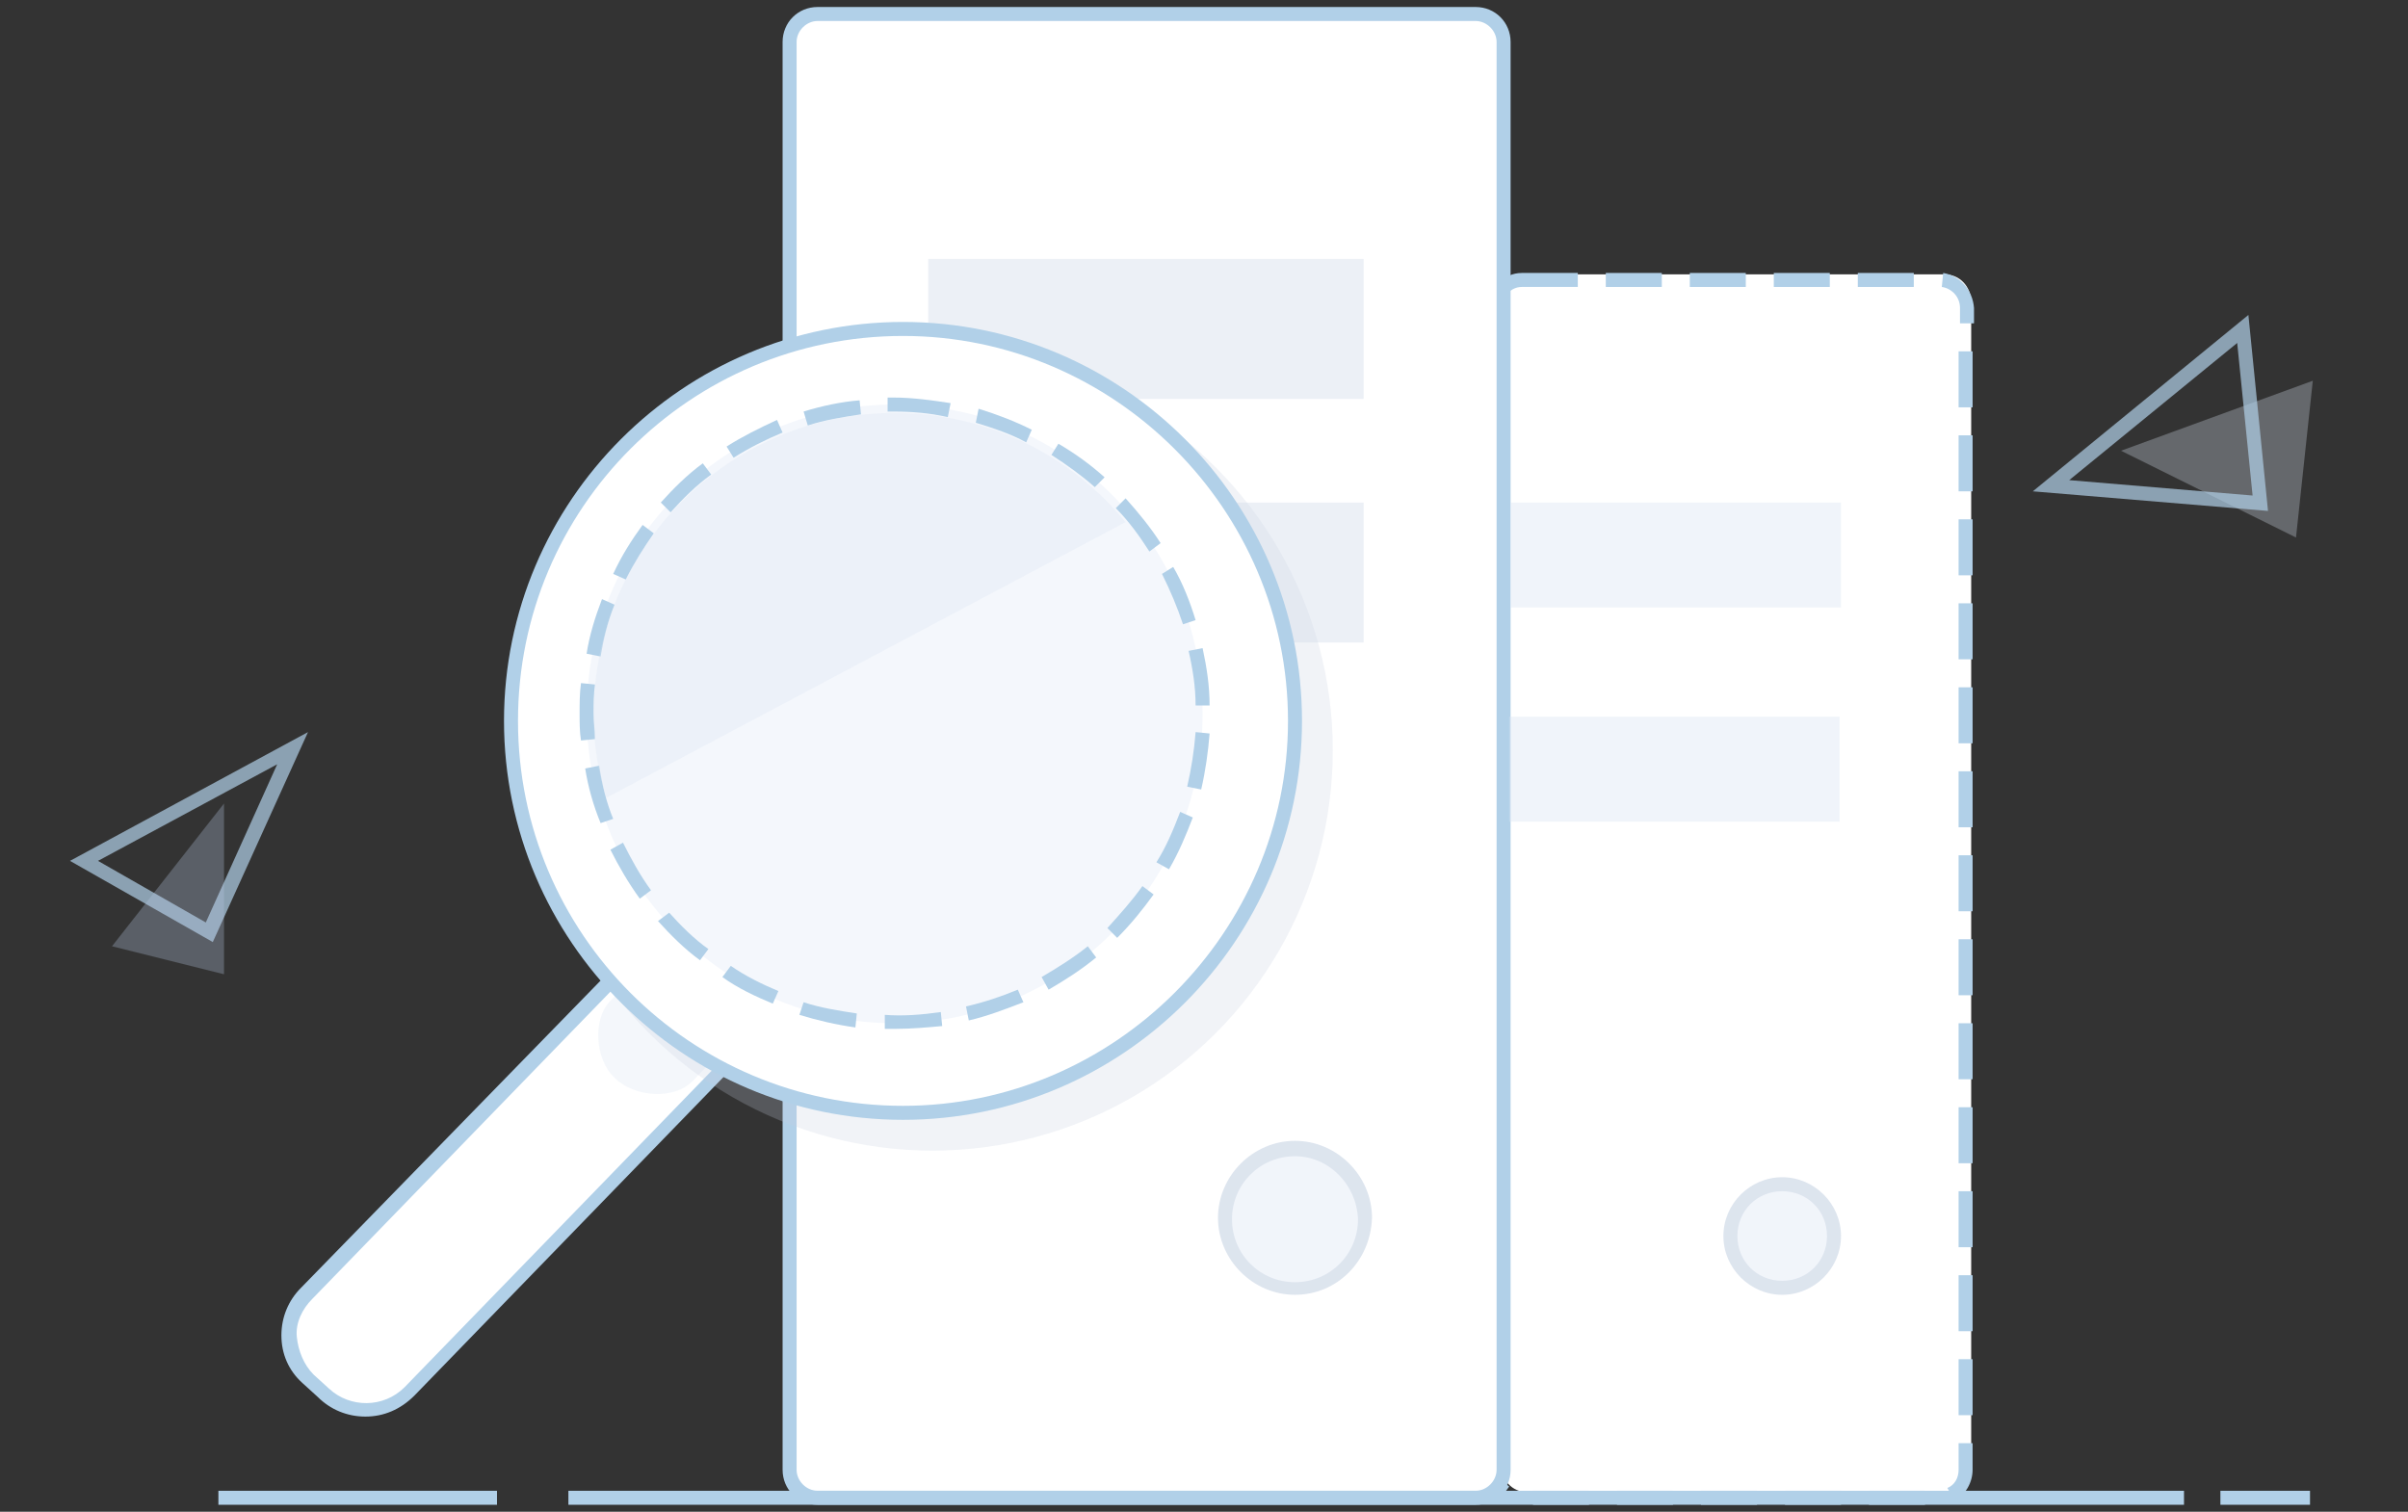 <?xml version="1.0" encoding="utf-8"?>
<!-- Generator: Adobe Illustrator 21.0.0, SVG Export Plug-In . SVG Version: 6.00 Build 0)  -->
<svg version="1.1" id="图层_1" xmlns="http://www.w3.org/2000/svg" xmlns:xlink="http://www.w3.org/1999/xlink" x="0px" y="0px"
	 viewBox="0 0 172 108" style="enable-background:new 0 0 172 108;" xml:space="preserve">
<rect x="0" y="0" width="172" height="108" fill="#333333" stroke="none"/>
<style type="text/css">
	.st0{fill:#FFFFFF;}
	.st1{fill:#B1D0E8;}
	.st2{opacity:0.7;enable-background:new    ;}
	.st3{opacity:0.3;fill:#B5C7DF;enable-background:new    ;}
	.st4{opacity:0.3;fill:#D9E3F2;enable-background:new    ;}
	.st5{opacity:0.7;fill:#B1D0E8;enable-background:new    ;}
	.st6{opacity:0.24;fill:#C4CEDE;enable-background:new    ;}
	.st7{opacity:0.4;fill:#D0DAEA;enable-background:new    ;}
	.st8{opacity:0.36;enable-background:new    ;}
	.st9{fill:#D9E3F2;}
	.st10{fill:#A1B6D1;}
	.st11{fill:#F4F7FC;}
	.st12{opacity:0.4;fill:#D9E3F2;enable-background:new    ;}
</style>
<path class="st0" d="M109.1,19.6h29.8c1.1,0,1.9,0.9,1.9,2v83c0,1.1-0.9,2-1.9,2h-29.8c-1.1,0-1.9-0.9-1.9-2v-83
	C107.2,20.5,108,19.6,109.1,19.6z"/>
<g>
	<path class="st1" d="M107.3,102.8h-1v2.2c0,0.8,0.3,1.5,0.9,2l0.6-0.8c-0.4-0.3-0.6-0.7-0.6-1.2L107.3,102.8L107.3,102.8z"/>
	<rect x="106.3" y="96.8" class="st1" width="1" height="4"/>
	<rect x="106.3" y="90.8" class="st1" width="1" height="4"/>
	<rect x="106.3" y="84.8" class="st1" width="1" height="4"/>
	<path class="st1" d="M112.7,19.5h-4c-1.3,0-2.4,1.1-2.4,2.5v0.8h1V22c0-0.8,0.6-1.5,1.4-1.5h4V19.5z"/>
	<rect x="109.5" y="106.5" class="st1" width="4" height="1"/>
	<rect x="121.5" y="106.5" class="st1" width="4" height="1"/>
	<rect x="115.5" y="106.5" class="st1" width="4" height="1"/>
	<rect x="114.7" y="19.5" class="st1" width="4" height="1"/>
	<rect x="120.7" y="19.5" class="st1" width="4" height="1"/>
	<rect x="106.3" y="36.8" class="st1" width="1" height="4"/>
	<rect x="106.3" y="30.8" class="st1" width="1" height="4"/>
	<rect x="106.3" y="24.8" class="st1" width="1" height="4"/>
	<rect x="106.3" y="42.8" class="st1" width="1" height="4"/>
	<rect x="106.3" y="60.8" class="st1" width="1" height="4"/>
	<rect x="106.3" y="78.8" class="st1" width="1" height="4"/>
	<rect x="106.3" y="66.8" class="st1" width="1" height="4"/>
	<rect x="106.3" y="48.8" class="st1" width="1" height="4"/>
	<rect x="106.3" y="54.8" class="st1" width="1" height="4"/>
	<rect x="106.3" y="72.8" class="st1" width="1" height="4"/>
	<rect x="139.9" y="55.1" class="st1" width="1" height="4"/>
	<rect x="139.9" y="43.1" class="st1" width="1" height="4"/>
	<rect x="139.9" y="49.1" class="st1" width="1" height="4"/>
	<rect x="139.9" y="67.1" class="st1" width="1" height="4"/>
	<rect x="139.9" y="61.1" class="st1" width="1" height="4"/>
	<rect x="139.9" y="25.1" class="st1" width="1" height="4"/>
	<path class="st1" d="M138.8,19.5l-0.1,1c0.7,0.1,1.3,0.7,1.3,1.5v1.1h1V22C140.9,20.7,140,19.7,138.8,19.5z"/>
	<rect x="139.9" y="37.1" class="st1" width="1" height="4"/>
	<rect x="126.7" y="19.5" class="st1" width="4" height="1"/>
	<rect x="139.9" y="31.1" class="st1" width="1" height="4"/>
	<rect x="133.5" y="106.5" class="st1" width="4" height="1"/>
	<path class="st1" d="M139.9,105c0,0.6-0.3,1.1-0.8,1.3l0.5,0.9c0.8-0.4,1.3-1.3,1.3-2.2v-1.9h-1V105z"/>
	<rect x="132.7" y="19.5" class="st1" width="4" height="1"/>
	<rect x="139.9" y="73.1" class="st1" width="1" height="4"/>
	<rect x="127.5" y="106.5" class="st1" width="4" height="1"/>
	<rect x="139.9" y="85.1" class="st1" width="1" height="4"/>
	<rect x="139.9" y="97.1" class="st1" width="1" height="4"/>
	<rect x="139.9" y="79.1" class="st1" width="1" height="4"/>
	<rect x="139.9" y="91.1" class="st1" width="1" height="4"/>
</g>
<g class="st2">
	<path class="st1" d="M15.2,67.3L5,61.5l17-9.2L15.2,67.3z M7,61.5l7.7,4.4l5.1-11.3L7,61.5z"/>
</g>
<path class="st3" d="M16,57.4L8,67.6l8,2V57.4z"/>
<path class="st0" d="M64,52.2l4.2,4c0.9,0.8,0.9,2.2,0,3l-39,40.2c-1.7,1.7-4.4,1.8-6.1,0.1l-1.1-1c-1.7-1.7-1.8-4.4-0.1-6.1
	l39-40.2C61.8,51.4,63.1,51.3,64,52.2z"/>
<path class="st1" d="M68.5,55.9l-4.2-4c-1.1-1-2.7-1-3.8,0.1l-39,40c-0.9,0.9-1.4,2.1-1.4,3.4s0.5,2.5,1.5,3.4l1.1,1
	c0.9,0.9,2.1,1.4,3.4,1.4s2.5-0.5,3.5-1.5l39-40.2c0.5-0.5,0.8-1.2,0.8-1.9C69.3,57,69,56.4,68.5,55.9z M67.9,58.9l-39,40.2
	c-1.5,1.5-3.9,1.5-5.4,0.1l-1.1-1c-0.7-0.7-1.1-1.7-1.2-2.7s0.4-2,1.1-2.7l39-40.2c0.3-0.3,0.8-0.5,1.2-0.5s0.8,0.2,1.2,0.5l4.2,4
	c0.3,0.3,0.5,0.7,0.5,1.2C68.3,58.2,68.2,58.6,67.9,58.9z"/>
<path class="st4" d="M77.4,38.9l3.3,3.3c0.7,0.7,0.7,1.8,0,2.5L49.5,77.2c-1.3,1.4-4.2,1.2-5.6-0.2l0,0c-1.4-1.3-1.6-4.2-0.3-5.5
	l31.3-32.6C75.6,38.2,76.7,38.2,77.4,38.9z"/>
<path class="st4" d="M151.5,32.2l13.7-5L164,38.4L151.5,32.2z"/>
<path class="st5" d="M162,36.5l-16.8-1.4l15.4-12.6L162,36.5z M147.8,34.3l13.1,1.1l-1.1-10.9L147.8,34.3z"/>
<path class="st0" d="M58.4,1h47c1.1,0,2,0.9,2,2v102c0,1.1-0.9,2-2,2h-47c-1.1,0-2-0.9-2-2V3C56.4,1.9,57.3,1,58.4,1z"/>
<path class="st1" d="M105.4,107.5h-47c-1.4,0-2.5-1.1-2.5-2.5V3c0-1.4,1.1-2.5,2.5-2.5h47c1.4,0,2.5,1.1,2.5,2.5v102
	C107.9,106.4,106.8,107.5,105.4,107.5z M58.4,1.5c-0.8,0-1.5,0.7-1.5,1.5v102c0,0.8,0.7,1.5,1.5,1.5h47c0.8,0,1.5-0.7,1.5-1.5V3
	c0-0.8-0.7-1.5-1.5-1.5H58.4z"/>
<circle class="st6" cx="66.6" cy="53.6" r="28.6"/>
<g>
	<rect x="15.6" y="106.5" class="st1" width="19.9" height="1"/>
	<rect x="158.6" y="106.5" class="st1" width="6.4" height="1"/>
	<rect x="40.6" y="106.5" class="st1" width="115.4" height="1"/>
</g>
<rect x="66.3" y="18.5" class="st7" width="31.1" height="10"/>
<rect x="66.3" y="35.9" class="st7" width="31.1" height="10"/>
<g class="st8">
	<circle class="st9" cx="92.5" cy="87" r="5"/>
	<path class="st10" d="M92.5,92.5c-3,0-5.5-2.5-5.5-5.5s2.5-5.5,5.5-5.5S98,84,98,87C97.9,90.1,95.5,92.5,92.5,92.5z M92.5,82.6
		c-2.5,0-4.5,2-4.5,4.5s2,4.5,4.5,4.5s4.5-2,4.5-4.5C96.9,84.6,94.9,82.6,92.5,82.6z"/>
</g>
<g class="st8">
	<circle class="st9" cx="127.3" cy="88.3" r="3.7"/>
	<path class="st10" d="M127.3,92.5c-2.3,0-4.2-1.9-4.2-4.2s1.9-4.2,4.2-4.2c2.3,0,4.2,1.9,4.2,4.2S129.6,92.5,127.3,92.5z
		 M127.3,85.1c-1.8,0-3.2,1.4-3.2,3.2s1.4,3.2,3.2,3.2c1.8,0,3.2-1.4,3.2-3.2S129.1,85.1,127.3,85.1z"/>
</g>
<circle class="st0" cx="64.5" cy="51.5" r="28"/>
<path class="st1" d="M64.5,23C48.8,23,36,35.8,36,51.5S48.8,80,64.5,80S93,67.2,93,51.5S80.2,23,64.5,23z M64.5,79
	C49.3,79,37,66.7,37,51.5S49.3,24,64.5,24C79.6,24,92,36.4,92,51.5S79.6,79,64.5,79z"/>
<ellipse class="st11" cx="63.9" cy="51" rx="22" ry="22.1"/>
<g>
	<path class="st1" d="M42.8,54.7l-1,0.2c0.2,1.3,0.6,2.7,1.1,3.9l0.9-0.3C43.3,57.3,43,56,42.8,54.7z"/>
	<path class="st1" d="M43.8,41l0.9,0.4c0.6-1.2,1.3-2.3,2-3.3l-0.8-0.6C45.1,38.6,44.4,39.7,43.8,41z"/>
	<path class="st1" d="M51.6,69.8c1.1,0.8,2.4,1.4,3.6,1.9l0.4-0.9c-1.2-0.5-2.4-1.1-3.4-1.8L51.6,69.8z"/>
	<path class="st1" d="M47.2,35.9l0.7,0.7c0.9-1,1.8-1.9,2.9-2.7l-0.6-0.8C49.1,33.9,48.1,34.9,47.2,35.9z"/>
	<path class="st1" d="M47.8,65.2L47,65.8c0.9,1,1.9,2,3,2.8l0.6-0.8C49.6,67.1,48.6,66.1,47.8,65.2z"/>
	<path class="st1" d="M82.9,38.8c-0.7-1.1-1.6-2.2-2.5-3.2l-0.7,0.7c0.9,0.9,1.7,2,2.4,3.1L82.9,38.8z"/>
	<path class="st1" d="M85.4,50.4h1c0-1.4-0.2-2.7-0.5-4.1l-1,0.2C85.2,47.8,85.4,49.1,85.4,50.4z"/>
	<path class="st1" d="M85.4,44.3c-0.4-1.3-0.9-2.6-1.6-3.8L83,41c0.6,1.2,1.1,2.4,1.5,3.6L85.4,44.3z"/>
	<path class="st1" d="M51.9,31.9l0.5,0.8c1.1-0.7,2.3-1.3,3.5-1.8L55.5,30C54.2,30.6,53,31.2,51.9,31.9z"/>
	<path class="st1" d="M43.9,43.2L43,42.8c-0.5,1.3-0.9,2.6-1.1,3.9l1,0.2C43.1,45.7,43.4,44.4,43.9,43.2z"/>
	<path class="st1" d="M42.4,51c0-0.7,0-1.4,0.1-2.1l-1-0.1c-0.1,0.7-0.1,1.5-0.1,2.2c0,0.6,0,1.3,0.1,1.9l1-0.1
		C42.5,52.2,42.4,51.6,42.4,51z"/>
	<path class="st1" d="M43.6,60.7c0.6,1.2,1.3,2.4,2.1,3.5l0.8-0.6c-0.8-1.1-1.4-2.2-2-3.4L43.6,60.7z"/>
	<path class="st1" d="M79.1,66.3l0.7,0.7c1-1,1.8-2,2.6-3.1l-0.8-0.6C80.9,64.3,80,65.3,79.1,66.3z"/>
	<path class="st1" d="M74.4,69.8l0.5,0.9c1.2-0.7,2.3-1.4,3.4-2.3l-0.6-0.8C76.7,68.4,75.6,69.1,74.4,69.8z"/>
	<path class="st1" d="M57.1,72.5c1.3,0.4,2.6,0.7,4,0.9l0.1-1c-1.3-0.2-2.6-0.4-3.8-0.8L57.1,72.5z"/>
	<path class="st1" d="M84.8,56.2l1,0.2c0.3-1.3,0.5-2.7,0.6-4l-1-0.1C85.3,53.6,85.1,54.9,84.8,56.2z"/>
	<path class="st1" d="M82.6,61.6l0.9,0.5c0.7-1.2,1.2-2.4,1.7-3.7L84.3,58C83.8,59.3,83.3,60.5,82.6,61.6z"/>
	<path class="st1" d="M75.1,32.5c1.1,0.7,2.2,1.5,3.1,2.3l0.7-0.7c-1-0.9-2.1-1.7-3.3-2.4L75.1,32.5z"/>
	<path class="st1" d="M63.2,72.5v1c0.3,0,0.5,0,0.8,0c1.1,0,2.2-0.1,3.3-0.2l-0.1-1C65.8,72.5,64.5,72.6,63.2,72.5z"/>
	<path class="st1" d="M57.4,29.4l0.3,1c1.2-0.4,2.5-0.6,3.8-0.8l-0.1-1C60.1,28.7,58.7,29,57.4,29.4z"/>
	<path class="st1" d="M69.7,30.2c1.3,0.4,2.5,0.8,3.6,1.4l0.4-0.9c-1.2-0.6-2.5-1.1-3.8-1.5L69.7,30.2z"/>
	<path class="st1" d="M63.4,28.4v1c0.1,0,0.3,0,0.4,0c1.3,0,2.6,0.1,3.9,0.4l0.2-1c-1.3-0.2-2.7-0.4-4.1-0.4
		C63.8,28.4,63.6,28.4,63.4,28.4z"/>
	<path class="st1" d="M69,71.9l0.2,1c1.3-0.3,2.6-0.8,3.9-1.3l-0.4-0.9C71.5,71.2,70.3,71.6,69,71.9z"/>
</g>
<path class="st4" d="M43.3,57c-0.6-1.9-0.9-3.9-0.9-5.9c0-11.9,9.6-21.6,21.5-21.6c6.6,0,12.6,3,16.5,7.8L43.3,57z"/>
<rect x="107.9" y="35.9" class="st12" width="23.6" height="7.5"/>
<rect x="107.8" y="51.2" class="st12" width="23.6" height="7.5"/>
</svg>
